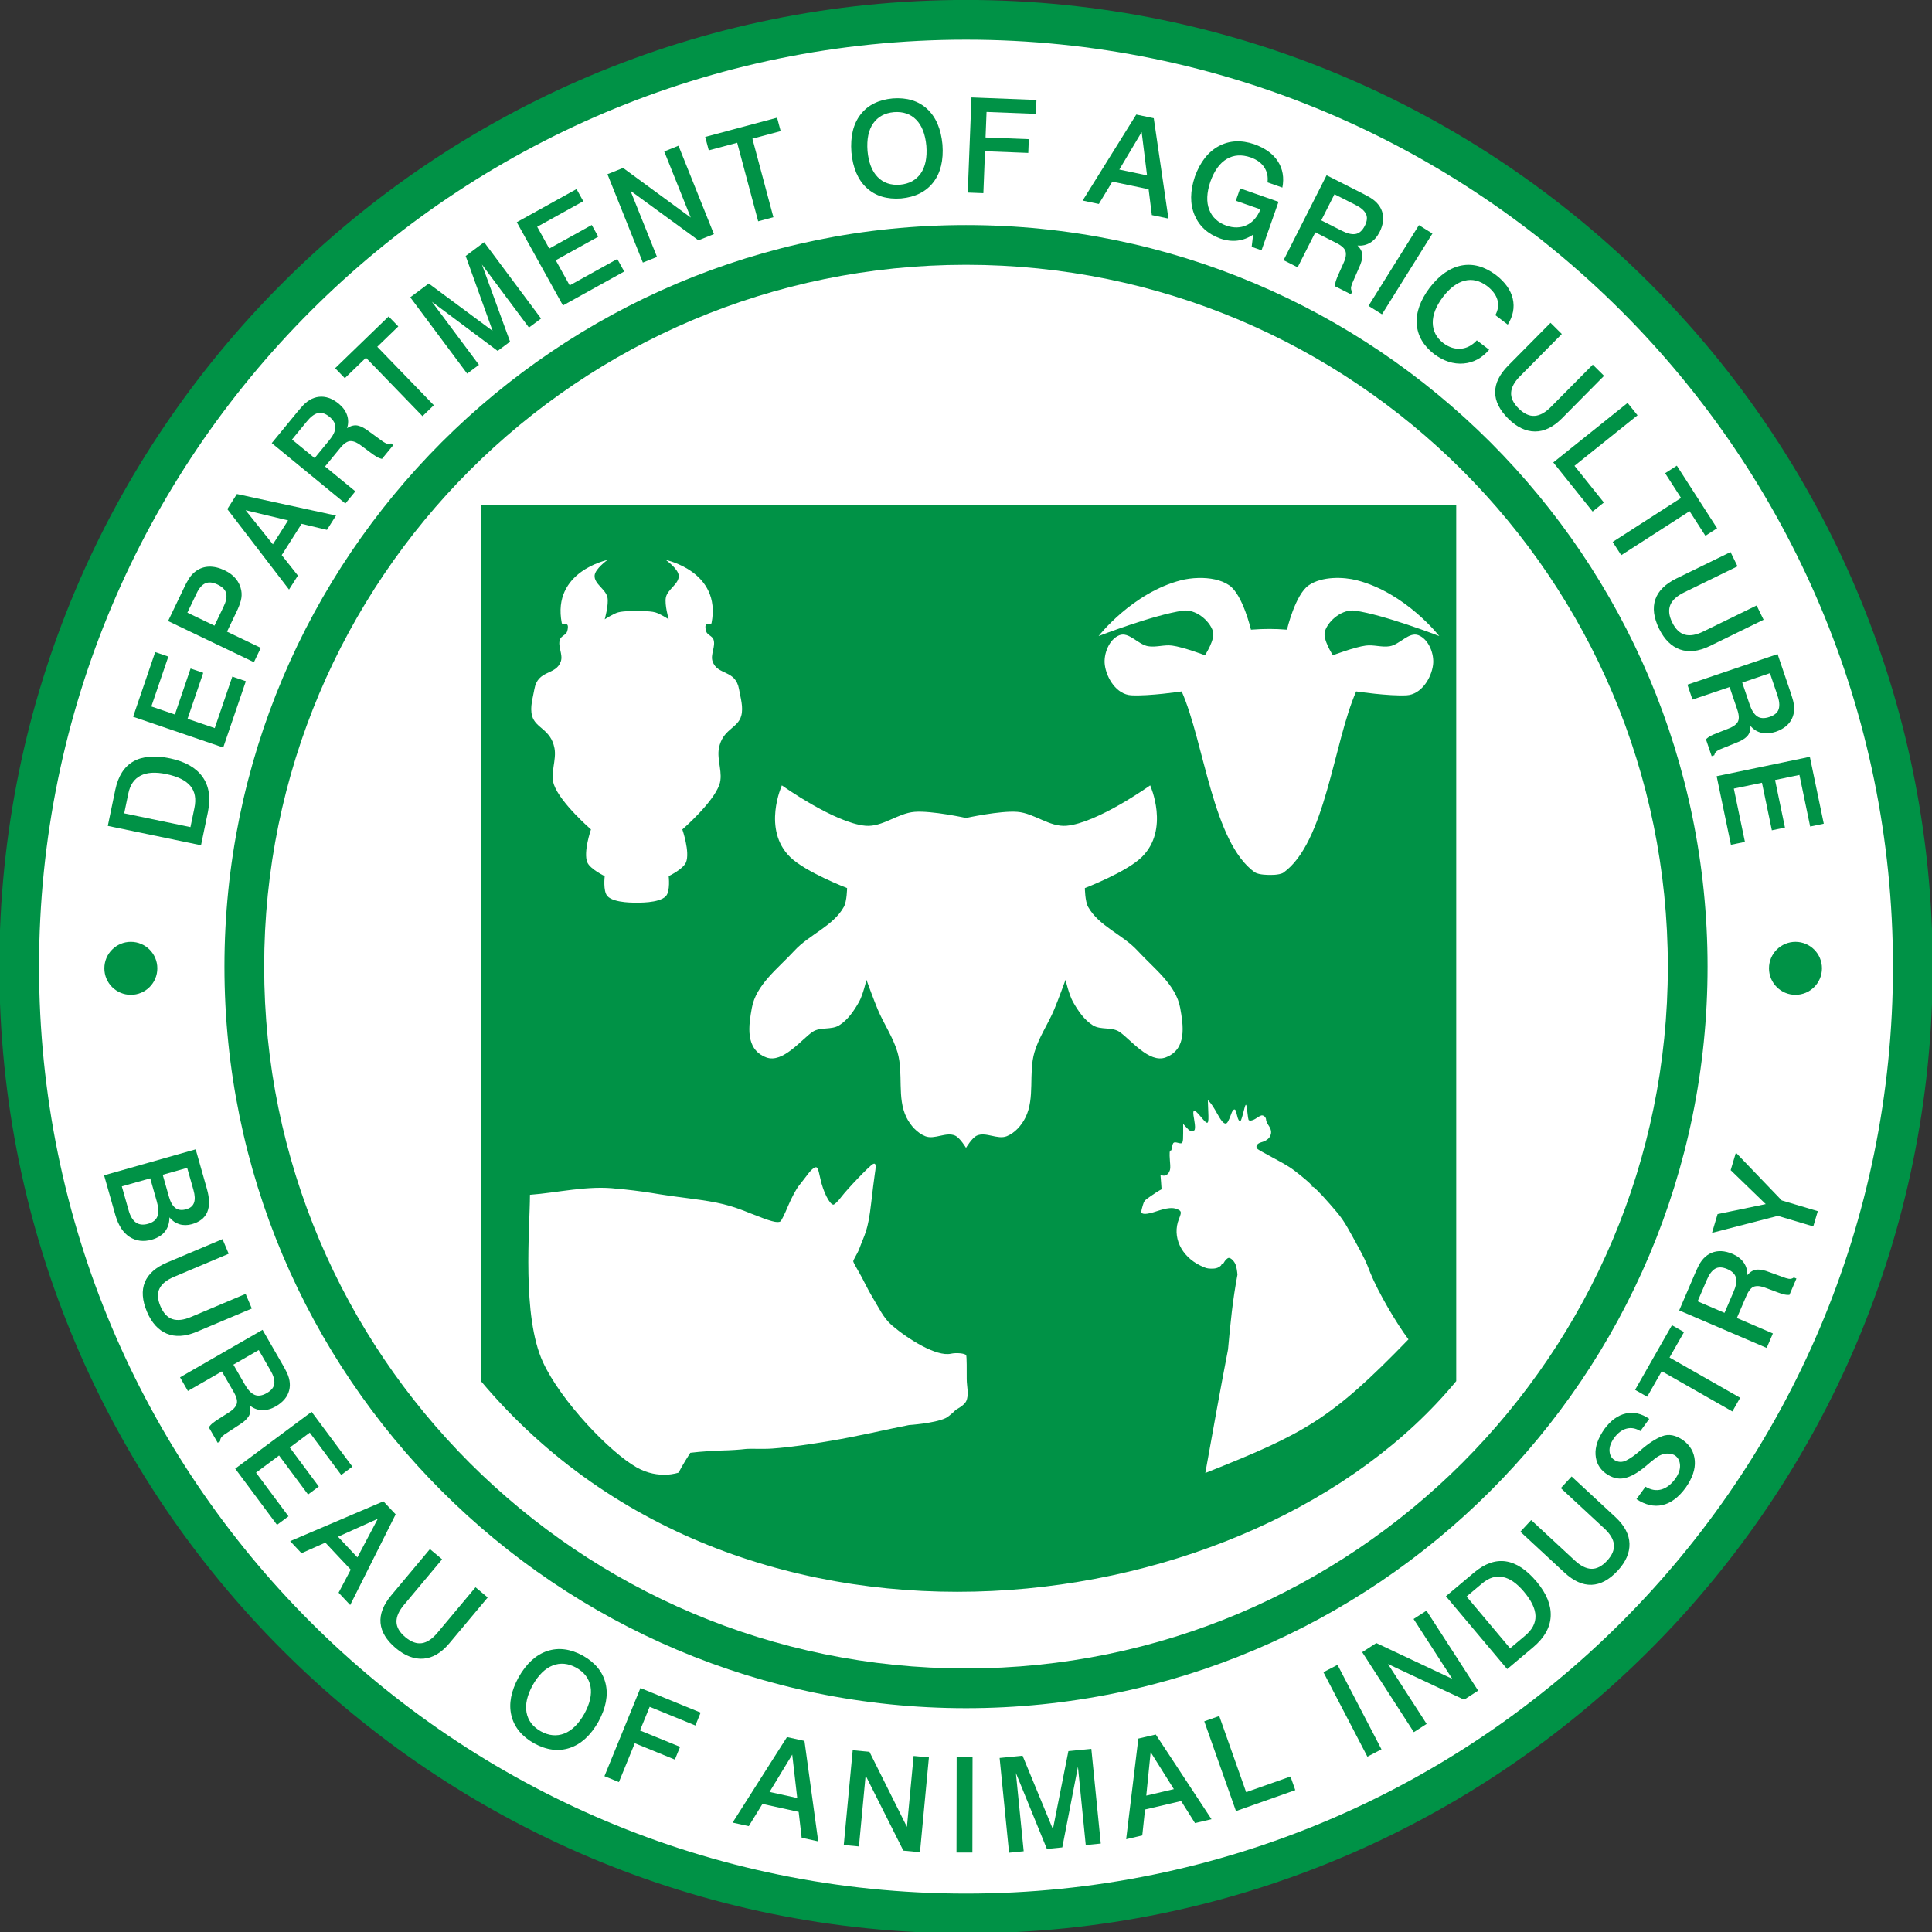 <?xml version="1.0" encoding="UTF-8" standalone="no"?>
<!-- Created with Inkscape (http://www.inkscape.org/) -->

<svg
   xmlns:dc="http://purl.org/dc/elements/1.1/"
   xmlns:cc="http://creativecommons.org/ns#"
   xmlns:rdf="http://www.w3.org/1999/02/22-rdf-syntax-ns#"
   xmlns:svg="http://www.w3.org/2000/svg"
   xmlns="http://www.w3.org/2000/svg"
   xmlns:sodipodi="http://sodipodi.sourceforge.net/DTD/sodipodi-0.dtd"
   xmlns:inkscape="http://www.inkscape.org/namespaces/inkscape"
   width="480"
   height="480"
   id="svg2"
   version="1.1"
   inkscape:version="0.48.5 r10040"
   sodipodi:docname="Bureau of Animal Industry (BAI).svg">
  <rect width="100%" height="100%" fill="#333333" stroke="none"/>
  <title
     id="title11133">Bureau of Animal Industry (BAI)</title>
  <defs
     id="defs4" />
  <sodipodi:namedview
     id="base"
     pagecolor="#ffffff"
     bordercolor="#666666"
     borderopacity="1.0"
     inkscape:pageopacity="0.0"
     inkscape:pageshadow="2"
     inkscape:zoom="1.0625"
     inkscape:cx="240"
     inkscape:cy="240"
     inkscape:document-units="px"
     inkscape:current-layer="layer1"
     showgrid="false"
     inkscape:snap-bbox="true"
     inkscape:bbox-paths="true"
     inkscape:bbox-nodes="true"
     inkscape:snap-bbox-edge-midpoints="true"
     inkscape:snap-bbox-midpoints="true"
     inkscape:object-paths="true"
     inkscape:snap-intersection-paths="true"
     inkscape:object-nodes="true"
     inkscape:snap-smooth-nodes="true"
     inkscape:snap-midpoints="true"
     inkscape:snap-object-midpoints="true"
     inkscape:snap-center="true"
     inkscape:snap-global="true"
     showguides="true"
     inkscape:guide-bbox="true"
     fit-margin-top="0"
     fit-margin-left="0"
     fit-margin-right="0"
     fit-margin-bottom="0"
     inkscape:window-width="1366"
     inkscape:window-height="705"
     inkscape:window-x="-8"
     inkscape:window-y="-8"
     inkscape:window-maximized="1" />
  <g
     inkscape:label="Layer 1"
     inkscape:groupmode="layer"
     id="layer1"
     transform="translate(360.794,-220.139)">
    <g
       id="g11070"
       transform="matrix(0.658,0,0,0.658,-123.559,239.774)">
      <path
         inkscape:connector-curvature="0"
         id="path10101-1-6"
         d="m 4.206,-29.861 c -201.584,0 -365,163.416 -365,365 0,201.584 163.416,365 365,365 201.584,0 365,-163.416 365,-365 0,-201.584 -163.416,-365 -365,-365 z m 0,27.037 c 186.652,0 337.963,151.311 337.963,337.963 0,186.652 -151.311,337.963 -337.963,337.963 -186.652,0 -337.963,-151.311 -337.963,-337.963 0,-186.652 151.311,-337.963 337.963,-337.963 z"
         style="color:#000000;fill:#009246;fill-opacity:1;stroke:none;stroke-width:0.961;marker:none;visibility:visible;display:inline;overflow:visible;enable-background:accumulate" />
      <path
         inkscape:connector-curvature="0"
         id="path10101-14"
         d="m 354.206,335.139 c 0,193.3 -156.7,350 -350,350 -193.299,0 -350,-156.7 -350,-350 0,-193.3 156.7,-350 350,-350 193.3,0 350,156.7 350,350 z"
         style="color:#000000;fill:#ffffff;fill-opacity:1;stroke:none;stroke-width:0.961;marker:none;visibility:visible;display:inline;overflow:visible;enable-background:accumulate" />
      <path
         id="path10101-1"
         d="m 4.206,55.139 c -154.64,0 -280,125.36 -280,280 0,154.64 125.36,280 280,280 154.64,0 280,-125.36 280,-280 0,-154.64 -125.36,-280 -280,-280 z m 0,20.741 c 143.185,0 259.259,116.074 259.259,259.259 0,143.185 -116.074,259.259 -259.259,259.259 -143.185,0 -259.259,-116.074 -259.259,-259.259 0,-143.185 116.074,-259.259 259.259,-259.259 z"
         style="color:#000000;fill:#009246;fill-opacity:1;stroke:none;stroke-width:0.961;marker:none;visibility:visible;display:inline;overflow:visible;enable-background:accumulate"
         inkscape:connector-curvature="0" />
      <path
         id="path10101"
         d="m 269.206,335.139 c 0,146.355 -118.644,265 -265,265 -146.355,0 -265,-118.644 -265,-265 0,-146.355 118.644,-265 265,-265 146.356,0 265,118.645 265,265 z"
         style="color:#000000;fill:#ffffff;fill-opacity:1;stroke:none;stroke-width:0.961;marker:none;visibility:visible;display:inline;overflow:visible;enable-background:accumulate"
         inkscape:connector-curvature="0" />
      <path
         sodipodi:nodetypes="ccccc"
         inkscape:connector-curvature="0"
         id="path10093"
         d="m -178.95,160.909 0,330.732 c 99.895,118.944 292.018,92.36 368.253,0 l 0,-330.732 z"
         style="color:#000000;fill:#009246;fill-opacity:1;stroke:none;stroke-width:0.986;marker:none;visibility:visible;display:inline;overflow:visible;enable-background:accumulate" />
      <path
         id="path7113"
         d="m -65.32,266.701 c 0,0 -7.542,16.635 3.156,27.094 5.829,5.699 21.469,11.688 21.469,11.688 0,0 -0.054,5.003 -1.219,7.094 -4.056,7.283 -13.083,10.451 -18.719,16.594 -6.063,6.608 -14.456,12.765 -16.031,21.594 -1.139,6.384 -2.724,15.581 5.469,18.656 6.219,2.334 13.291,-6.812 17.469,-9.656 2.837,-1.931 7.08,-0.635 10,-2.438 3.314,-2.045 5.644,-5.517 7.562,-8.906 1.438,-2.54 2.781,-8.281 2.781,-8.281 0,0 2.729,7.53 4.281,11.219 2.293,5.45 5.773,10.42 7.438,16.094 2.334,7.957 -0.287,17.232 3.406,24.656 1.485,2.986 3.999,5.82 7.094,7.062 3.472,1.394 7.787,-1.74 11.219,-0.25 1.902,0.826 4.156,4.656 4.156,4.656 0,0 2.223,-3.831 4.125,-4.656 3.432,-1.49 7.778,1.644 11.25,0.25 3.095,-1.243 5.577,-4.076 7.062,-7.062 3.693,-7.424 1.072,-16.7 3.406,-24.656 1.664,-5.674 5.145,-10.644 7.438,-16.094 1.552,-3.689 4.281,-11.219 4.281,-11.219 0,0 1.375,5.741 2.812,8.281 1.918,3.389 4.249,6.861 7.562,8.906 2.92,1.802 7.163,0.506 10,2.438 4.178,2.844 11.218,11.991 17.438,9.656 8.193,-3.075 6.639,-12.273 5.5,-18.656 -1.575,-8.828 -10,-14.986 -16.062,-21.594 -5.636,-6.143 -14.662,-9.311 -18.719,-16.594 -1.165,-2.091 -1.219,-7.094 -1.219,-7.094 0,0 15.64,-5.989 21.469,-11.688 10.698,-10.459 3.188,-27.094 3.188,-27.094 0,0 -19.945,14.234 -31.594,15.25 -6.399,0.558 -12.159,-4.747 -18.562,-5.25 -6.491,-0.51 -19.375,2.312 -19.375,2.312 0,0 -12.915,-2.822 -19.406,-2.312 -6.403,0.503 -12.133,5.808 -18.531,5.25 -11.649,-1.016 -31.594,-15.25 -31.594,-15.25 z"
         style="fill:#ffffff;stroke:none"
         inkscape:connector-curvature="0" />
      <path
         id="path7070"
         d="m -131.179,181.592 c 0,0 -21.026,4.323 -17.25,23.781 0.237,1.221 3.209,-1.191 2.062,3.125 -0.355,1.338 -2.285,1.789 -2.75,3.094 -0.928,2.602 1.237,5.667 0.344,8.281 -1.847,5.407 -8.703,3.013 -10,10.531 -0.569,3.299 -1.732,6.764 -0.875,10 1.271,4.795 7.083,5.012 8.469,12.25 0.865,4.518 -1.718,9.474 -0.188,13.812 2.432,6.895 13.969,16.875 13.969,16.875 0,0 -2.982,8.594 -1.375,12.438 1.074,2.569 6.562,5.188 6.562,5.188 0,0 -0.701,5.686 1.031,7.562 2.555,2.768 11.031,2.438 11.031,2.438 0,0 8.476,0.33 11.031,-2.438 1.732,-1.876 1.062,-7.562 1.062,-7.562 0,0 5.458,-2.619 6.531,-5.188 1.607,-3.843 -1.375,-12.438 -1.375,-12.438 0,0 11.537,-9.98 13.969,-16.875 1.53,-4.339 -1.021,-9.294 -0.156,-13.812 1.386,-7.238 7.167,-7.455 8.438,-12.25 0.857,-3.236 -0.275,-6.701 -0.844,-10 -1.297,-7.518 -8.153,-5.125 -10,-10.531 -0.893,-2.614 1.272,-5.679 0.344,-8.281 -0.465,-1.304 -2.426,-1.755 -2.781,-3.094 -1.146,-4.316 1.826,-1.904 2.062,-3.125 3.776,-19.458 -17.25,-23.781 -17.25,-23.781 0,0 4.64,3.319 4.844,5.844 0.257,3.185 -4.203,5.151 -4.844,8.281 -0.558,2.725 1.062,8.281 1.062,8.281 0,0 -3.233,-2.112 -5.063,-2.625 -2.256,-0.632 -7.031,-0.469 -7.031,-0.469 0,0 -4.744,-0.164 -7,0.469 -1.829,0.513 -5.062,2.625 -5.062,2.625 0,0 1.589,-5.556 1.031,-8.281 -0.641,-3.131 -5.1,-5.096 -4.844,-8.281 0.203,-2.525 4.844,-5.844 4.844,-5.844 z"
         style="fill:#ffffff;stroke:none"
         inkscape:connector-curvature="0" />
      <path
         sodipodi:nodetypes="sscsscssssscccccssssscsscssccss"
         inkscape:connector-curvature="0"
         id="path7091"
         d="m 92.054,188.381 c -2.446,0.051 -4.8,0.39 -6.688,0.875 -18.405,4.735 -31.094,21.062 -31.094,21.062 0,0 20.844,-8.053 31.875,-9.594 4.517,-0.631 9.818,3.399 11.281,7.719 1.026,3.029 -3,9.125 -3,9.125 0,0 -8.151,-3.098 -12.438,-3.656 -2.985,-0.389 -6.064,0.755 -9.031,0.25 -3.816,-0.649 -7.242,-5.576 -10.844,-4.156 -3.871,1.526 -6.043,7.093 -5.5,11.219 0.662,5.029 4.458,11.168 10,11.469 6.776,0.368 19.031,-1.469 19.031,-1.469 8.557,19.499 11.728,56.962 27.594,68.312 1.657,1.031 5.344,0.969 5.344,0.969 0,0 3.804,0.192 5.461,-0.839 15.866,-11.351 18.92,-48.943 27.476,-68.442 0,0 12.255,1.836 19.031,1.469 5.542,-0.301 9.338,-6.44 10,-11.469 0.543,-4.126 -1.629,-9.692 -5.5,-11.219 -3.601,-1.42 -7.027,3.507 -10.844,4.156 -2.967,0.505 -6.046,-0.639 -9.031,-0.25 -4.287,0.558 -12.438,3.656 -12.438,3.656 0,0 -4.026,-6.096 -3,-9.125 1.463,-4.32 6.796,-8.35 11.312,-7.719 11.031,1.541 31.844,9.594 31.844,9.594 0,0 -12.688,-16.327 -31.094,-21.062 -5.032,-1.295 -13.238,-1.577 -18.25,1.938 -5.074,3.558 -8.156,16.719 -8.156,16.719 -4.594,-0.37 -8.564,-0.382 -13.594,0 0,0 -3.082,-13.161 -8.156,-16.719 -3.133,-2.196 -7.518,-2.898 -11.594,-2.812 z"
         style="fill:#ffffff;stroke:none" />
      <path
         sodipodi:nodetypes="ccccccccsccccccccccccsccccsccccsccccccccccccccccssccccccccsccc"
         inkscape:connector-curvature="0"
         id="path3197"
         d="m 95.514,385.52 0.156,4.125 c 0.254,5.411 0.007,5.591 -2.844,2.125 -2.597,-3.128 -3.237,-2.97 -2.531,0.75 0.254,1.325 0.431,2.905 0.375,3.469 -0.084,0.986 -0.185,1.072 -1.031,1.156 -0.818,0.084 -1.115,-0.066 -2.188,-1.25 l -1.25,-1.375 0,3.438 c 0,3.974 -0.131,4.198 -1.938,3.719 -1.637,-0.423 -1.937,-0.222 -2.219,1.469 -0.113,0.817 -0.331,1.494 -0.5,1.438 -0.48,-0.141 -0.569,0.803 -0.344,3.875 0.226,2.677 0.202,3.195 -0.25,4.125 -0.536,1.127 -1.524,1.688 -2.625,1.406 l -0.688,-0.188 0.219,2.719 0.188,2.688 -0.906,0.5 c -0.48,0.254 -1.952,1.223 -3.25,2.125 -2.315,1.606 -2.401,1.693 -2.938,3.469 -0.31,1.015 -0.562,2.062 -0.562,2.344 0,1.184 2.033,1.14 5.844,-0.156 3.952,-1.296 6.031,-1.511 7.781,-0.75 1.581,0.705 1.638,1.067 0.594,3.688 -2.653,6.651 0.755,14.043 8.094,17.594 2.032,0.986 2.638,1.156 4.219,1.156 1.411,0 2.056,-0.149 2.875,-0.656 0.593,-0.366 0.988,-0.768 0.875,-0.938 -0.084,-0.169 -0.014,-0.207 0.156,-0.094 0.169,0.113 0.459,-0.099 0.656,-0.438 0.536,-1.043 1.432,-1.938 1.969,-1.938 0.847,0 2.173,1.369 2.625,2.75 0.254,0.733 0.54,2.326 0.625,3.594 -1.797,9.606 -2.601,17.719 -3.562,28.25 -2.839,14.676 -5.481,29.445 -8.572,46.623 37.37,-14.884 47.252,-20.024 76.707,-50.456 -4.67,-6.194 -11.583,-18.076 -14.384,-25.073 -1.806,-4.678 -2.188,-5.49 -6.562,-13.438 -3.5,-6.369 -4.313,-7.571 -8.688,-12.531 -3.98,-4.537 -6.289,-6.819 -6.656,-6.594 -0.169,0.113 -0.241,0.075 -0.156,-0.094 0.198,-0.338 -1.082,-1.579 -4.469,-4.312 -3.274,-2.649 -4.519,-3.475 -10.531,-6.688 -2.738,-1.465 -5.215,-2.868 -5.469,-3.094 -1.016,-0.902 -0.378,-2.115 1.344,-2.594 1.75,-0.479 2.955,-1.341 3.406,-2.469 0.565,-1.296 0.354,-2.394 -0.719,-4 -0.48,-0.676 -0.875,-1.577 -0.875,-2 0,-0.874 -0.747,-1.688 -1.594,-1.688 -0.31,0 -1.176,0.433 -1.938,0.969 -1.327,0.958 -2.727,1.282 -3.094,0.719 -0.084,-0.141 -0.296,-1.438 -0.438,-2.875 -0.423,-3.776 -0.575,-3.755 -1.562,0.219 -0.367,1.522 -0.831,2.893 -1,3.062 -0.423,0.423 -1.008,-0.5 -1.375,-2.219 -0.169,-0.789 -0.39,-1.587 -0.531,-1.812 -0.423,-0.676 -1.086,-0.156 -1.594,1.281 -0.988,2.734 -1.561,3.75 -2.125,3.75 -0.847,0 -1.682,-0.988 -3.375,-4.031 -0.818,-1.522 -1.929,-3.249 -2.438,-3.812 z"
         style="fill:#ffffff;fill-opacity:1;stroke:none" />
      <path
         sodipodi:nodetypes="scccscccsccccccsscccccccscscccccssccaccs"
         inkscape:connector-curvature="0"
         id="path60537"
         d="m -30.587,409.551 c -0.115,0.026 -0.26,0.077 -0.406,0.156 -1.446,0.855 -9.404,9.152 -11.906,12.406 -1.266,1.684 -2.634,2.983 -3.031,2.906 -1.463,-0.227 -3.811,-4.979 -4.844,-9.75 -0.898,-4.148 -1.086,-4.534 -1.969,-4.344 -0.571,0.123 -1.705,1.175 -2.594,2.344 -0.848,1.106 -2.417,3.182 -3.531,4.562 -1.074,1.317 -2.909,4.797 -4.125,7.719 -1.216,2.922 -2.493,5.536 -2.875,5.781 -1.093,0.724 -3.743,-0.013 -11.062,-2.938 -7.992,-3.268 -12.36,-4.33 -22.813,-5.656 -4.302,-0.537 -10.977,-1.478 -14.875,-2.156 -3.886,-0.627 -9.641,-1.331 -12.844,-1.562 -10.805,-1.409 -22.843,1.544 -32.975,2.275 -0.037,12.824 -3.138,45.745 4.92,63.213 6.733,14.596 25.24,34.016 35.398,39.731 8.382,4.715 15.812,1.938 15.812,1.938 0.645,-1.262 1.465,-2.692 2.531,-4.469 l 1.875,-3 3.281,-0.344 c 1.862,-0.185 5.782,-0.433 8.75,-0.531 2.98,-0.046 6.941,-0.315 8.844,-0.562 1.914,-0.196 6.699,0.09 10.031,-0.156 7.442,-0.55 14.827,-1.71 22.188,-2.938 9.871,-1.646 21.822,-4.456 29.438,-5.938 0,0 9.557,-0.613 13.813,-2.594 1.515,-0.705 3.906,-3.156 3.906,-3.156 0,0 3.138,-1.659 3.875,-3.156 1.239,-2.517 0.242,-5.633 0.25,-8.438 0.015,-3.007 0.028,-8.65 -0.219,-9.031 -0.48,-0.711 -3.652,-1.022 -5.781,-0.562 -5.401,1.166 -15.966,-5.359 -22.219,-10.688 -3.255,-2.774 -5.075,-6.889 -7.312,-10.531 -1.84,-2.995 -3.813,-7.312 -5,-9.281 -1.187,-1.969 -2.223,-3.929 -2.312,-4.344 -0.101,-0.467 1.654,-3.081 2.25,-4.719 2.059,-5.652 3.304,-6.566 4.531,-17.469 0.468,-4.117 1.067,-8.873 1.312,-10.5 0.533,-3.25 0.493,-4.402 -0.312,-4.219 z"
         style="fill:#ffffff;fill-opacity:1;stroke:none" />
      <path
         transform="matrix(0,-32.318,-0.981,0,334.044,446.642)"
         d="m 13.801,336.114 c 0,188.259 -4.634,340.873 -10.35,340.873 -5.716,0 -10.35,-152.614 -10.35,-340.873 0,-188.259 4.634,-340.873 10.35,-340.873 5.716,0 10.35,152.614 10.35,340.873 z"
         sodipodi:ry="340.87332"
         sodipodi:rx="10.350405"
         sodipodi:cy="336.1142"
         sodipodi:cx="3.4501348"
         id="path10901"
         style="color:#000000;fill:none;stroke:none;stroke-width:0.175;marker:none;visibility:visible;display:inline;overflow:visible;enable-background:accumulate"
         sodipodi:type="arc" />
      <path
         transform="matrix(0,28.218,-0.857,0,292.199,237.782)"
         d="m 13.801,336.114 c 0,188.259 -4.634,340.873 -10.35,340.873 -5.716,0 -10.35,-152.614 -10.35,-340.873 0,-188.259 4.634,-340.873 10.35,-340.873 5.716,0 10.35,152.614 10.35,340.873 z"
         sodipodi:ry="340.87332"
         sodipodi:rx="10.350405"
         sodipodi:cy="336.1142"
         sodipodi:cx="3.4501348"
         id="path10901-3"
         style="color:#000000;fill:none;stroke:none;stroke-width:0.175;marker:none;visibility:visible;display:inline;overflow:visible;enable-background:accumulate"
         sodipodi:type="arc" />
      <g
         id="text10939"
         style="font-size:70px;font-style:normal;font-variant:normal;font-weight:normal;font-stretch:normal;text-align:center;line-height:0%;letter-spacing:4px;word-spacing:0px;writing-mode:lr-tb;text-anchor:middle;fill:#009246;fill-opacity:1;stroke:none;font-family:Swiss 721;-inkscape-font-specification:'Swiss 721,'">
        <path
           id="path11026"
           style="font-size:50px;letter-spacing:6px;fill:#009246"
           d="m -286.653,404.123 -34.585,9.812 4.299,15.152 c 1.158,3.899 2.955,6.615 5.392,8.15 2.436,1.535 5.196,1.874 8.279,1.016 2.216,-0.635 3.887,-1.668 5.013,-3.098 1.126,-1.43 1.688,-3.214 1.685,-5.35 1.03,1.28 2.281,2.146 3.752,2.6 1.471,0.453 3.046,0.448 4.725,-0.015 2.932,-0.832 4.869,-2.356 5.81,-4.572 0.941,-2.216 0.899,-5.128 -0.126,-8.735 z m -3.213,6.992 2.375,8.37 c 0.571,1.996 0.64,3.598 0.207,4.807 -0.432,1.209 -1.392,2.024 -2.879,2.447 -1.717,0.49 -3.104,0.332 -4.163,-0.476 -1.058,-0.807 -1.877,-2.258 -2.456,-4.351 l -2.32,-8.177 z m -13.949,3.958 2.47,8.706 c 0.676,2.305 0.768,4.159 0.278,5.56 -0.49,1.402 -1.687,2.373 -3.59,2.916 -1.826,0.518 -3.346,0.351 -4.559,-0.499 -1.214,-0.851 -2.134,-2.383 -2.759,-4.596 l -2.566,-9.043 z"
           inkscape:connector-curvature="0" />
        <path
           id="path11028"
           style="font-size:50px;letter-spacing:6px;fill:#009246"
           d="m -276.523,438.027 -20.913,8.826 c -4.333,1.837 -7.138,4.321 -8.414,7.452 -1.277,3.131 -1.008,6.855 0.807,11.171 1.768,4.148 4.249,6.893 7.444,8.235 3.195,1.341 6.937,1.126 11.225,-0.647 l 20.913,-8.826 -2.333,-5.528 -20.591,8.69 c -2.803,1.197 -5.161,1.472 -7.072,0.828 -1.912,-0.645 -3.418,-2.275 -4.519,-4.89 -1.104,-2.611 -1.218,-4.82 -0.341,-6.626 0.877,-1.806 2.723,-3.295 5.536,-4.467 l 20.591,-8.69 z"
           inkscape:connector-curvature="0" />
        <path
           id="path11030"
           style="font-size:50px;letter-spacing:6px;fill:#009246"
           d="m -261.405,472.279 -31.157,17.934 2.968,5.157 12.827,-7.383 4.515,7.843 c 1.144,1.999 1.478,3.559 1,4.681 -0.478,1.122 -1.524,2.165 -3.14,3.127 l -3.627,2.318 c -0.803,0.505 -1.517,1.003 -2.141,1.492 -0.625,0.489 -1.133,1.042 -1.527,1.658 l 3.342,5.807 0.91,-0.524 c -0.002,-0.745 0.248,-1.358 0.752,-1.839 0.503,-0.481 1.202,-0.991 2.097,-1.531 l 4.314,-2.829 c 1.652,-1.013 2.838,-2.061 3.556,-3.143 0.719,-1.082 0.898,-2.474 0.539,-4.175 1.37,1.1 2.898,1.679 4.585,1.738 1.687,0.059 3.427,-0.421 5.221,-1.44 2.716,-1.597 4.387,-3.602 5.012,-6.014 0.625,-2.412 0.155,-5.003 -1.408,-7.771 -0.049,-0.089 -0.146,-0.275 -0.293,-0.56 -0.147,-0.284 -0.351,-0.655 -0.611,-1.112 z m -1.434,7.633 4.34,7.54 c 1.153,1.939 1.67,3.618 1.55,5.036 -0.12,1.418 -1.064,2.639 -2.831,3.663 -1.795,1.033 -3.352,1.251 -4.671,0.655 -1.319,-0.596 -2.552,-1.92 -3.699,-3.971 l -4.265,-7.41 z"
           inkscape:connector-curvature="0" />
        <path
           id="path11032"
           style="font-size:50px;letter-spacing:6px;fill:#009246"
           d="m -242.881,503.233 -28.847,21.453 15.784,21.224 4.333,-3.222 -12.263,-16.489 8.706,-6.475 10.95,14.724 4.052,-3.014 -10.95,-14.724 7.543,-5.61 11.875,15.968 4.213,-3.133 z"
           inkscape:connector-curvature="0" />
        <path
           id="path11034"
           style="font-size:50px;letter-spacing:6px;fill:#009246"
           d="m -215.769,537.031 -35.205,15.03 4.279,4.555 9.003,-3.999 9.586,10.204 -4.587,8.7 4.382,4.664 17.163,-34.235 z m -2.116,6.584 -7.707,14.58 -7.326,-7.798 z"
           inkscape:connector-curvature="0" />
        <path
           id="path11036"
           style="font-size:50px;letter-spacing:6px;fill:#009246"
           d="m -198.204,555.069 -14.57,17.407 c -3.015,3.614 -4.375,7.105 -4.08,10.473 0.295,3.369 2.236,6.558 5.822,9.568 3.468,2.882 6.929,4.19 10.384,3.924 3.455,-0.267 6.685,-2.168 9.69,-5.704 l 14.57,-17.407 -4.601,-3.851 -14.345,17.138 c -1.947,2.345 -3.918,3.668 -5.913,3.967 -1.995,0.3 -4.08,-0.462 -6.254,-2.285 -2.176,-1.818 -3.286,-3.731 -3.331,-5.738 -0.045,-2.007 0.916,-4.175 2.884,-6.503 l 14.345,-17.138 z"
           inkscape:connector-curvature="0" />
        <path
           id="path11038"
           style="font-size:50px;letter-spacing:6px;fill:#009246"
           d="m -140.434,595.305 c -4.722,-2.575 -9.212,-3.158 -13.472,-1.748 -4.26,1.41 -7.867,4.711 -10.821,9.903 -2.862,5.244 -3.772,10.048 -2.731,14.412 1.041,4.364 3.899,7.877 8.573,10.538 4.723,2.573 9.217,3.15 13.481,1.732 4.264,-1.418 7.868,-4.714 10.812,-9.887 2.851,-5.225 3.758,-10.024 2.721,-14.396 -1.037,-4.372 -3.892,-7.89 -8.564,-10.554 z m -2.531,4.542 c 3.031,1.716 4.828,4.081 5.389,7.096 0.561,3.015 -0.22,6.463 -2.344,10.342 -2.172,3.828 -4.69,6.3 -7.554,7.417 -2.864,1.117 -5.824,0.838 -8.879,-0.835 -3.03,-1.719 -4.823,-4.089 -5.38,-7.113 -0.557,-3.023 0.221,-6.465 2.335,-10.326 2.185,-3.846 4.711,-6.32 7.579,-7.424 2.868,-1.104 5.819,-0.823 8.854,0.842 z"
           inkscape:connector-curvature="0" />
        <path
           id="path11040"
           style="font-size:50px;letter-spacing:6px;fill:#009246"
           d="m -118.721,607.528 -13.591,33.282 5.462,2.23 5.992,-14.674 15.136,6.181 1.966,-4.814 -15.136,-6.181 3.648,-8.934 17.266,7.05 1.985,-4.86 z"
           inkscape:connector-curvature="0" />
        <path
           id="path11042"
           style="font-size:50px;letter-spacing:6px;fill:#009246"
           d="m -63.383,626.043 -20.544,32.299 6.105,1.339 5.166,-8.388 13.675,2.998 1.134,9.769 6.251,1.371 -5.194,-37.942 z m 1.977,6.627 1.885,16.384 -10.452,-2.292 z"
           inkscape:connector-curvature="0" />
        <path
           id="path11044"
           style="font-size:50px;letter-spacing:6px;fill:#009246"
           d="m -38.575,631.011 -3.373,35.791 5.725,0.539 2.524,-26.781 14.252,28.362 6.272,0.591 3.373,-35.791 -5.774,-0.544 -2.524,26.781 -14.152,-28.353 z"
           inkscape:connector-curvature="0" />
        <path
           id="path11046"
           style="font-size:50px;letter-spacing:6px;fill:#009246"
           d="m 0.674,633.692 -0.059,35.949 6,0.01 0.059,-35.949 z"
           inkscape:connector-curvature="0" />
        <path
           id="path11048"
           style="font-size:50px;letter-spacing:6px;fill:#009246"
           d="m 16.895,633.938 3.567,35.772 5.523,-0.551 -2.947,-29.553 11.703,28.68 5.821,-0.58 5.909,-30.436 2.947,29.553 5.672,-0.566 -3.567,-35.772 -8.657,0.863 -5.854,29.476 -11.46,-27.75 z"
           inkscape:connector-curvature="0" />
        <path
           id="path11050"
           style="font-size:50px;letter-spacing:6px;fill:#009246"
           d="m 69.278,626.613 -4.604,38.001 6.085,-1.425 1.043,-9.796 13.631,-3.193 5.237,8.325 6.231,-1.46 -21.051,-31.991 z m 4.642,5.126 8.767,13.968 -10.418,2.44 z"
           inkscape:connector-curvature="0" />
        <path
           id="path11052"
           style="font-size:50px;letter-spacing:6px;fill:#009246"
           d="m 94.17,620.094 11.972,33.898 22.394,-7.909 -1.815,-5.139 -16.737,5.911 -10.157,-28.759 z"
           inkscape:connector-curvature="0" />
        <path
           id="path11054"
           style="font-size:50px;letter-spacing:6px;fill:#009246"
           d="m 139.159,601.554 16.599,31.888 5.322,-2.77 -16.599,-31.888 z"
           inkscape:connector-curvature="0" />
        <path
           id="path11056"
           style="font-size:50px;letter-spacing:6px;fill:#009246"
           d="m 153.796,593.987 19.503,30.199 4.83,-3.119 -14.594,-22.597 28.748,13.455 5.292,-3.418 -19.503,-30.199 -4.872,3.147 14.594,22.597 -28.664,-13.51 z"
           inkscape:connector-curvature="0" />
        <path
           id="path11058"
           style="font-size:50px;letter-spacing:6px;fill:#009246"
           d="m 185.409,572.861 23.135,27.516 9.874,-8.302 c 4.183,-3.559 6.368,-7.451 6.555,-11.676 0.186,-4.225 -1.582,-8.565 -5.306,-13.021 -3.816,-4.537 -7.696,-7.096 -11.641,-7.678 -3.945,-0.582 -7.937,0.823 -11.978,4.216 z m 7.798,0.107 5.932,-4.987 c 2.518,-2.105 5.1,-2.896 7.746,-2.373 2.646,0.523 5.286,2.345 7.92,5.467 2.879,3.408 4.357,6.48 4.433,9.215 0.076,2.735 -1.245,5.237 -3.963,7.504 l -5.626,4.73 z"
           inkscape:connector-curvature="0" />
        <path
           id="path11060"
           style="font-size:50px;letter-spacing:6px;fill:#009246"
           d="m 213.523,548.504 16.646,15.434 c 3.456,3.194 6.874,4.73 10.253,4.606 3.379,-0.124 6.663,-1.901 9.851,-5.33 3.054,-3.317 4.536,-6.708 4.445,-10.172 -0.091,-3.464 -1.826,-6.786 -5.206,-9.966 l -16.646,-15.434 -4.079,4.4 16.389,15.196 c 2.244,2.063 3.464,4.099 3.663,6.106 0.198,2.008 -0.668,4.051 -2.599,6.13 -1.926,2.081 -3.893,3.092 -5.9,3.036 -2.007,-0.057 -4.123,-1.127 -6.348,-3.21 l -16.389,-15.196 z"
           inkscape:connector-curvature="0" />
        <path
           id="path11062"
           style="font-size:50px;letter-spacing:6px;fill:#009246"
           d="m 262.18,505.905 c -2.906,-2.022 -5.853,-2.701 -8.842,-2.034 -2.989,0.667 -5.666,2.595 -8.032,5.784 -2.455,3.5 -3.59,6.739 -3.403,9.717 0.187,2.978 1.444,5.328 3.771,7.049 2.382,1.739 4.764,2.354 7.148,1.846 2.383,-0.508 5.041,-1.994 7.973,-4.46 1.369,-1.174 2.6,-2.185 3.694,-3.033 1.094,-0.848 2.192,-1.4 3.295,-1.655 0.788,-0.15 1.57,-0.161 2.349,-0.032 0.778,0.129 1.402,0.358 1.872,0.687 1.102,0.821 1.702,2.019 1.801,3.594 0.098,1.575 -0.484,3.274 -1.747,5.096 -1.608,2.193 -3.386,3.557 -5.334,4.09 -1.948,0.533 -3.934,0.185 -5.96,-1.046 l -3.408,4.693 c 3.365,2.208 6.635,2.953 9.809,2.234 3.174,-0.719 6.096,-2.899 8.766,-6.541 2.543,-3.603 3.697,-6.99 3.463,-10.161 -0.235,-3.171 -1.691,-5.75 -4.368,-7.737 -2.823,-1.997 -5.49,-2.51 -8.003,-1.541 -2.513,0.97 -5.292,2.801 -8.338,5.493 -1.856,1.631 -3.59,2.849 -5.202,3.653 -1.612,0.805 -3.161,0.704 -4.648,-0.301 -1.037,-0.771 -1.587,-1.892 -1.652,-3.362 -0.065,-1.471 0.507,-3.074 1.716,-4.809 1.408,-1.909 2.98,-3.092 4.717,-3.549 1.737,-0.457 3.475,-0.145 5.214,0.936 z"
           inkscape:connector-curvature="0" />
        <path
           id="path11064"
           style="font-size:50px;letter-spacing:6px;fill:#009246"
           d="m 256.837,494.946 4.561,2.6 5.496,-9.644 26.672,15.201 2.946,-5.169 -26.672,-15.201 5.471,-9.6 -4.561,-2.6 z"
           inkscape:connector-curvature="0" />
        <path
           id="path11066"
           style="font-size:50px;letter-spacing:6px;fill:#009246"
           d="m 273.487,464.948 33.04,14.167 2.345,-5.468 -13.602,-5.832 3.566,-8.318 c 0.912,-2.115 1.961,-3.318 3.145,-3.609 1.185,-0.291 2.646,-0.079 4.385,0.636 l 4.031,1.511 c 0.886,0.339 1.712,0.612 2.478,0.818 0.766,0.206 1.514,0.282 2.242,0.227 l 2.64,-6.158 -0.965,-0.414 c -0.595,0.449 -1.235,0.616 -1.922,0.502 -0.687,-0.114 -1.514,-0.367 -2.483,-0.759 l -4.851,-1.754 c -1.802,-0.714 -3.351,-1.034 -4.648,-0.959 -1.297,0.074 -2.518,0.766 -3.664,2.074 0.058,-1.756 -0.395,-3.326 -1.36,-4.711 -0.965,-1.385 -2.393,-2.489 -4.285,-3.313 -2.907,-1.215 -5.514,-1.349 -7.818,-0.401 -2.305,0.948 -4.095,2.877 -5.372,5.789 -0.042,0.092 -0.132,0.282 -0.272,0.57 -0.139,0.288 -0.314,0.674 -0.523,1.156 z m 6.966,-3.432 3.428,-7.996 c 0.859,-2.086 1.892,-3.507 3.099,-4.261 1.206,-0.754 2.749,-0.732 4.629,0.067 1.903,0.816 3.012,1.931 3.326,3.344 0.314,1.413 -0.005,3.194 -0.958,5.342 l -3.369,7.858 z"
           inkscape:connector-curvature="0" />
        <path
           id="path11068"
           style="font-size:50px;letter-spacing:6px;fill:#009246"
           d="m 285.879,435.664 24.866,-6.421 13.37,3.981 1.712,-5.75 -13.609,-4.052 -17.321,-18.043 -1.969,6.613 13.244,12.812 -18.181,3.768 z"
           inkscape:connector-curvature="0" />
      </g>
      <g
         id="text10946"
         style="font-size:50px;font-style:normal;font-variant:normal;font-weight:bold;font-stretch:normal;text-align:center;line-height:0%;letter-spacing:1px;word-spacing:0px;writing-mode:lr-tb;text-anchor:middle;fill:#009246;fill-opacity:1;stroke:none;font-family:Gill Sans MT;-inkscape-font-specification:Sans Bold">
        <path
           id="path10979"
           style="font-weight:normal;letter-spacing:2px;fill:#009246;font-family:Swiss 721;-inkscape-font-specification:'Swiss 721,'"
           d="m -319.836,282.006 35.199,7.306 2.622,-12.631 c 1.085,-5.385 0.393,-9.794 -2.074,-13.229 -2.467,-3.434 -6.542,-5.75 -12.224,-6.948 -5.805,-1.204 -10.437,-0.814 -13.896,1.169 -3.46,1.983 -5.727,5.557 -6.802,10.722 z m 6.193,-4.74 1.575,-7.588 c 0.676,-3.212 2.216,-5.431 4.618,-6.657 2.402,-1.226 5.604,-1.427 9.604,-0.604 4.37,0.897 7.432,2.396 9.184,4.498 1.752,2.102 2.262,4.884 1.529,8.347 l -1.494,7.197 z"
           inkscape:connector-curvature="0" />
        <path
           id="path10981"
           style="font-weight:normal;letter-spacing:2px;fill:#009246;font-family:Swiss 721;-inkscape-font-specification:'Swiss 721,'"
           d="m -310.276,240.792 34.023,11.612 8.543,-25.032 -5.11,-1.744 -6.638,19.448 -10.268,-3.505 5.927,-17.366 -4.779,-1.631 -5.927,17.366 -8.896,-3.036 6.428,-18.833 -4.969,-1.696 z"
           inkscape:connector-curvature="0" />
        <path
           id="path10983"
           style="font-weight:normal;letter-spacing:2px;fill:#009246;font-family:Swiss 721;-inkscape-font-specification:'Swiss 721,'"
           d="m -297.077,204.649 32.418,15.539 2.594,-5.41 -12.76,-6.116 3.523,-7.349 c 0.771,-1.561 1.333,-3.003 1.686,-4.327 0.353,-1.324 0.408,-2.635 0.167,-3.933 -0.31,-1.624 -0.987,-3.073 -2.032,-4.349 -1.045,-1.276 -2.437,-2.334 -4.176,-3.173 -2.104,-1.003 -4.081,-1.477 -5.93,-1.422 -1.849,0.055 -3.523,0.627 -5.023,1.716 -1.036,0.772 -1.897,1.704 -2.581,2.796 -0.684,1.093 -1.339,2.318 -1.963,3.675 z m 7.283,-3.163 3.501,-7.304 c 0.914,-1.944 2.008,-3.198 3.281,-3.764 1.273,-0.566 2.815,-0.414 4.626,0.457 1.909,0.915 2.999,2.062 3.272,3.44 0.273,1.378 -0.092,3.075 -1.095,5.089 l -3.35,6.988 z"
           inkscape:connector-curvature="0" />
        <path
           id="path10985"
           style="font-weight:normal;letter-spacing:2px;fill:#009246;font-family:Swiss 721;-inkscape-font-specification:'Swiss 721,'"
           d="m -274.708,162.391 23.3,30.371 3.35,-5.276 -6.109,-7.729 7.504,-11.819 9.566,2.284 3.431,-5.403 -37.424,-8.127 z m 6.903,0.415 16.037,3.846 -5.736,9.033 z"
           inkscape:connector-curvature="0" />
        <path
           id="path10987"
           style="font-weight:normal;letter-spacing:2px;fill:#009246;font-family:Swiss 721;-inkscape-font-specification:'Swiss 721,'"
           d="m -257.928,137.476 27.789,22.806 3.775,-4.599 -11.44,-9.389 5.741,-6.996 c 1.465,-1.777 2.807,-2.64 4.026,-2.59 1.219,0.05 2.564,0.661 4.035,1.832 l 3.451,2.573 c 0.757,0.572 1.474,1.064 2.153,1.475 0.678,0.411 1.375,0.692 2.09,0.842 l 4.25,-5.179 -0.812,-0.666 c -0.696,0.265 -1.358,0.248 -1.986,-0.053 -0.628,-0.301 -1.352,-0.774 -2.174,-1.42 l -4.171,-3.035 c -1.532,-1.187 -2.931,-1.926 -4.197,-2.216 -1.266,-0.29 -2.631,0.034 -4.096,0.972 0.545,-1.67 0.546,-3.304 0.006,-4.903 -0.541,-1.599 -1.605,-3.057 -3.193,-4.375 -2.454,-1.976 -4.92,-2.83 -7.397,-2.562 -2.477,0.268 -4.735,1.623 -6.772,4.064 -0.066,0.077 -0.206,0.234 -0.42,0.472 -0.214,0.238 -0.489,0.56 -0.824,0.965 z m 7.647,-1.357 5.519,-6.725 c 1.406,-1.765 2.794,-2.841 4.163,-3.23 1.369,-0.389 2.845,0.063 4.428,1.354 1.601,1.314 2.355,2.693 2.264,4.138 -0.092,1.445 -0.894,3.066 -2.407,4.864 l -5.424,6.609 z"
           inkscape:connector-curvature="0" />
        <path
           id="path10989"
           style="font-weight:normal;letter-spacing:2px;fill:#009246;font-family:Swiss 721;-inkscape-font-specification:'Swiss 721,'"
           d="m -233.992,109.185 3.651,3.772 7.976,-7.719 21.35,22.06 4.275,-4.138 -21.35,-22.06 7.94,-7.685 -3.651,-3.772 z"
           inkscape:connector-curvature="0" />
        <path
           id="path10991"
           style="font-weight:normal;letter-spacing:2px;fill:#009246;font-family:Swiss 721;-inkscape-font-specification:'Swiss 721,'"
           d="m -205.634,82.412 21.488,28.821 4.449,-3.317 -17.752,-23.81 24.807,18.551 4.69,-3.497 -10.617,-29.13 17.752,23.81 4.57,-3.407 -21.488,-28.821 -6.975,5.2 10.169,28.279 -24.119,-17.879 z"
           inkscape:connector-curvature="0" />
        <path
           id="path10993"
           style="font-weight:normal;letter-spacing:2px;fill:#009246;font-family:Swiss 721;-inkscape-font-specification:'Swiss 721,'"
           d="m -165.412,54.057 17.431,31.441 23.132,-12.825 -2.618,-4.723 -17.972,9.964 -5.261,-9.489 16.048,-8.897 -2.449,-4.417 -16.048,8.897 -4.558,-8.221 17.404,-9.649 -2.546,-4.591 z"
           inkscape:connector-curvature="0" />
        <path
           id="path10995"
           style="font-weight:normal;letter-spacing:2px;fill:#009246;font-family:Swiss 721;-inkscape-font-specification:'Swiss 721,'"
           d="m -131.178,35.93 13.372,33.37 5.337,-2.139 -10.006,-24.97 25.646,18.702 5.848,-2.343 -13.372,-33.37 -5.384,2.157 10.006,24.97 -25.554,-18.739 z"
           inkscape:connector-curvature="0" />
        <path
           id="path10997"
           style="font-weight:normal;letter-spacing:2px;fill:#009246;font-family:Swiss 721;-inkscape-font-specification:'Swiss 721,'"
           d="m -94.275,21.852 1.356,5.072 10.723,-2.867 7.928,29.658 5.748,-1.537 -7.928,-29.658 10.675,-2.854 -1.356,-5.072 z"
           inkscape:connector-curvature="0" />
        <path
           id="path10999"
           style="font-weight:normal;letter-spacing:2px;fill:#009246;font-family:Swiss 721;-inkscape-font-specification:'Swiss 721,'"
           d="m -23.45,7.317 c -5.355,0.496 -9.407,2.518 -12.156,6.064 -2.749,3.546 -3.901,8.298 -3.457,14.256 0.55,5.949 2.475,10.444 5.773,13.485 3.299,3.041 7.63,4.362 12.994,3.964 5.355,-0.499 9.407,-2.527 12.155,-6.083 2.748,-3.556 3.901,-8.301 3.458,-14.237 C -5.231,18.838 -7.155,14.35 -10.455,11.299 -13.755,8.249 -18.086,6.921 -23.45,7.317 z m 0.433,5.182 c 3.473,-0.267 6.284,0.694 8.432,2.883 2.148,2.189 3.423,5.486 3.824,9.891 0.333,4.389 -0.378,7.845 -2.132,10.37 -1.754,2.525 -4.366,3.945 -7.835,4.261 -3.473,0.264 -6.284,-0.703 -8.433,-2.902 -2.149,-2.199 -3.423,-5.489 -3.822,-9.872 -0.332,-4.411 0.385,-7.874 2.149,-10.39 1.764,-2.516 4.37,-3.929 7.818,-4.24 z"
           inkscape:connector-curvature="0" />
        <path
           id="path11001"
           style="font-weight:normal;letter-spacing:2px;fill:#009246;font-family:Swiss 721;-inkscape-font-specification:'Swiss 721,'"
           d="m 6.269,6.944 -1.405,35.922 5.895,0.231 0.62,-15.838 16.337,0.639 0.203,-5.196 -16.337,-0.639 0.377,-9.643 18.636,0.729 0.205,-5.246 z"
           inkscape:connector-curvature="0" />
        <path
           id="path11003"
           style="font-weight:normal;letter-spacing:2px;fill:#009246;font-family:Swiss 721;-inkscape-font-specification:'Swiss 721,'"
           d="M 68.49,13.404 48.242,45.889 l 6.117,1.283 5.089,-8.435 13.702,2.873 1.223,9.759 6.264,1.314 -5.541,-37.893 z m 2.037,6.609 2.034,16.366 -10.472,-2.196 z"
           inkscape:connector-curvature="0" />
        <path
           id="path11005"
           style="font-weight:normal;letter-spacing:2px;fill:#009246;font-family:Swiss 721;-inkscape-font-specification:'Swiss 721,'"
           d="m 123.66,40.987 c 0.712,-3.708 0.159,-6.992 -1.658,-9.851 -1.817,-2.859 -4.809,-5.036 -8.977,-6.532 -4.947,-1.663 -9.417,-1.418 -13.409,0.737 -3.992,2.154 -6.989,5.988 -8.991,11.5 -1.841,5.521 -1.879,10.367 -0.116,14.54 1.763,4.173 4.975,7.111 9.635,8.815 2.271,0.791 4.457,1.061 6.556,0.811 2.099,-0.25 4.075,-1.006 5.926,-2.27 l -0.559,4.625 3.728,1.305 6.409,-18.311 -14.488,-5.071 -1.635,4.672 9.297,3.254 c -1.2,2.921 -2.945,4.912 -5.236,5.974 -2.291,1.062 -4.83,1.12 -7.617,0.175 -3.2,-1.142 -5.362,-3.152 -6.484,-6.031 -1.123,-2.878 -0.976,-6.412 0.439,-10.6 1.47,-4.121 3.523,-6.965 6.158,-8.532 2.635,-1.567 5.657,-1.768 9.064,-0.602 2.302,0.824 4,2.057 5.096,3.697 1.096,1.641 1.511,3.55 1.247,5.727 z"
           inkscape:connector-curvature="0" />
        <path
           id="path11007"
           style="font-weight:normal;letter-spacing:2px;fill:#009246;font-family:Swiss 721;-inkscape-font-specification:'Swiss 721,'"
           d="m 140.354,36.331 -16.244,32.07 5.308,2.689 6.687,-13.203 8.073,4.089 c 2.052,1.045 3.186,2.168 3.401,3.369 0.215,1.201 -0.09,2.646 -0.914,4.336 l -1.765,3.926 c -0.395,0.863 -0.72,1.67 -0.974,2.421 -0.255,0.751 -0.378,1.492 -0.369,2.223 l 5.977,3.027 0.474,-0.937 c -0.41,-0.622 -0.536,-1.272 -0.378,-1.95 0.158,-0.678 0.463,-1.488 0.915,-2.43 l 2.059,-4.73 c 0.827,-1.753 1.245,-3.279 1.254,-4.577 0.009,-1.299 -0.603,-2.562 -1.836,-3.789 1.748,0.17 3.344,-0.182 4.788,-1.057 1.444,-0.874 2.637,-2.229 3.579,-4.065 1.398,-2.824 1.697,-5.416 0.899,-7.777 -0.799,-2.36 -2.61,-4.27 -5.435,-5.73 -0.089,-0.047 -0.273,-0.15 -0.552,-0.308 -0.279,-0.157 -0.652,-0.356 -1.121,-0.596 z m 2.981,7.171 7.761,3.931 c 2.027,0.991 3.379,2.112 4.055,3.364 0.676,1.252 0.555,2.791 -0.362,4.616 -0.936,1.847 -2.119,2.883 -3.549,3.106 -1.43,0.224 -3.187,-0.209 -5.27,-1.296 l -7.627,-3.863 z"
           inkscape:connector-curvature="0" />
        <path
           id="path11009"
           style="font-weight:normal;letter-spacing:2px;fill:#009246;font-family:Swiss 721;-inkscape-font-specification:'Swiss 721,'"
           d="m 175.228,55.165 -19.048,30.488 5.088,3.179 19.048,-30.488 z"
           inkscape:connector-curvature="0" />
        <path
           id="path11011"
           style="font-weight:normal;letter-spacing:2px;fill:#009246;font-family:Swiss 721;-inkscape-font-specification:'Swiss 721,'"
           d="m 208.759,92.734 c 2.012,-3.231 2.643,-6.486 1.892,-9.763 -0.75,-3.277 -2.867,-6.268 -6.349,-8.971 -4.295,-3.219 -8.617,-4.42 -12.964,-3.601 -4.347,0.819 -8.362,3.609 -12.043,8.369 -3.569,4.764 -5.202,9.344 -4.9,13.741 0.302,4.397 2.494,8.184 6.578,11.362 3.621,2.671 7.312,3.852 11.074,3.544 3.762,-0.309 6.988,-2.044 9.679,-5.205 l -4.653,-3.546 c -1.77,1.929 -3.783,2.986 -6.038,3.17 -2.255,0.184 -4.452,-0.518 -6.59,-2.107 -2.615,-2.032 -3.95,-4.573 -4.004,-7.625 -0.055,-3.051 1.231,-6.33 3.858,-9.837 2.593,-3.371 5.327,-5.413 8.203,-6.125 2.876,-0.712 5.702,-0.028 8.478,2.052 2.053,1.582 3.344,3.317 3.874,5.207 0.529,1.89 0.267,3.809 -0.788,5.757 z"
           inkscape:connector-curvature="0" />
        <path
           id="path11013"
           style="font-weight:normal;letter-spacing:2px;fill:#009246;font-family:Swiss 721;-inkscape-font-specification:'Swiss 721,'"
           d="m 224.906,92.052 -15.973,16.129 c -3.306,3.349 -4.953,6.714 -4.94,10.096 0.013,3.382 1.68,6.722 5.003,10.021 3.215,3.162 6.555,4.754 10.02,4.777 3.465,0.023 6.842,-1.602 10.132,-4.875 l 15.973,-16.129 -4.263,-4.222 -15.726,15.881 c -2.136,2.174 -4.21,3.328 -6.223,3.46 -2.013,0.132 -4.027,-0.801 -6.042,-2.799 -2.016,-1.994 -2.963,-3.992 -2.84,-5.997 0.123,-2.004 1.262,-4.084 3.417,-6.239 l 15.726,-15.881 z"
           inkscape:connector-curvature="0" />
        <path
           id="path11015"
           style="font-weight:normal;letter-spacing:2px;fill:#009246;font-family:Swiss 721;-inkscape-font-specification:'Swiss 721,'"
           d="m 254.001,122.29 -28.053,22.481 14.852,18.533 4.253,-3.408 -11.1,-13.851 23.8,-19.073 z"
           inkscape:connector-curvature="0" />
        <path
           id="path11017"
           style="font-weight:normal;letter-spacing:2px;fill:#009246;font-family:Swiss 721;-inkscape-font-specification:'Swiss 721,'"
           d="m 272.598,145.993 -4.415,2.841 6.008,9.334 -25.814,16.616 3.22,5.003 25.814,-16.616 5.981,9.291 4.415,-2.841 z"
           inkscape:connector-curvature="0" />
        <path
           id="path11019"
           style="font-weight:normal;letter-spacing:2px;fill:#009246;font-family:Swiss 721;-inkscape-font-specification:'Swiss 721,'"
           d="m 292.88,178.6 -20.398,9.959 c -4.226,2.071 -6.89,4.705 -7.993,7.902 -1.103,3.197 -0.63,6.9 1.418,11.11 1.992,4.045 4.62,6.65 7.884,7.814 3.264,1.164 6.988,0.744 11.173,-1.261 l 20.398,-9.959 -2.632,-5.392 -20.084,9.806 c -2.733,1.348 -5.072,1.753 -7.016,1.214 -1.944,-0.539 -3.538,-2.084 -4.781,-4.635 -1.246,-2.547 -1.48,-4.746 -0.704,-6.598 0.777,-1.851 2.538,-3.439 5.283,-4.763 l 20.084,-9.806 z"
           inkscape:connector-curvature="0" />
        <path
           id="path11021"
           style="font-weight:normal;letter-spacing:2px;fill:#009246;font-family:Swiss 721;-inkscape-font-specification:'Swiss 721,'"
           d="m 310.641,217.132 -34.046,11.543 1.91,5.635 14.016,-4.752 2.906,8.571 c 0.735,2.183 0.758,3.778 0.072,4.787 -0.687,1.008 -1.916,1.827 -3.687,2.458 l -4.008,1.57 c -0.886,0.34 -1.682,0.689 -2.39,1.048 -0.708,0.359 -1.314,0.802 -1.819,1.33 l 2.151,6.345 0.994,-0.337 c 0.142,-0.731 0.507,-1.284 1.094,-1.658 0.587,-0.374 1.372,-0.739 2.354,-1.095 l 4.781,-1.938 c 1.817,-0.673 3.184,-1.471 4.099,-2.393 0.915,-0.922 1.361,-2.252 1.339,-3.991 1.13,1.345 2.517,2.21 4.16,2.595 1.643,0.386 3.444,0.252 5.402,-0.399 2.975,-1.039 5.003,-2.682 6.084,-4.927 1.081,-2.245 1.124,-4.877 0.128,-7.896 -0.03,-0.096 -0.09,-0.298 -0.179,-0.606 -0.089,-0.308 -0.217,-0.711 -0.384,-1.21 z m -2.888,7.209 2.793,8.239 c 0.755,2.126 0.936,3.873 0.543,5.241 -0.393,1.367 -1.556,2.382 -3.489,3.044 -1.961,0.665 -3.531,0.577 -4.709,-0.264 -1.178,-0.841 -2.131,-2.379 -2.858,-4.614 l -2.745,-8.097 z"
           inkscape:connector-curvature="0" />
        <path
           id="path11023"
           style="font-weight:normal;letter-spacing:2px;fill:#009246;font-family:Swiss 721;-inkscape-font-specification:'Swiss 721,'"
           d="m 322.825,255.913 -35.194,7.329 5.392,25.894 5.287,-1.101 -4.19,-20.118 10.622,-2.212 3.741,17.964 4.944,-1.03 -3.741,-17.964 9.202,-1.916 4.057,19.482 5.14,-1.07 z"
           inkscape:connector-curvature="0" />
      </g>
      <path
         transform="matrix(1.183,0,0,2.502,-57.491,-492.733)"
         d="m 325.348,331.141 c 0,2.208 -3.784,3.998 -8.453,3.998 -4.668,0 -8.453,-1.79 -8.453,-3.998 0,-2.208 3.784,-3.998 8.453,-3.998 4.668,0 8.453,1.79 8.453,3.998 z"
         sodipodi:ry="3.9974985"
         sodipodi:rx="8.4528303"
         sodipodi:cy="331.14136"
         sodipodi:cx="316.89487"
         id="path10958"
         style="color:#000000;fill:#009246;fill-opacity:1;stroke:none;stroke-width:1;marker:none;visibility:visible;display:inline;overflow:visible;enable-background:accumulate"
         sodipodi:type="arc" />
      <path
         transform="matrix(1.183,0,0,2.502,-686.024,-492.733)"
         d="m 325.348,331.141 c 0,2.208 -3.784,3.998 -8.453,3.998 -4.668,0 -8.453,-1.79 -8.453,-3.998 0,-2.208 3.784,-3.998 8.453,-3.998 4.668,0 8.453,1.79 8.453,3.998 z"
         sodipodi:ry="3.9974985"
         sodipodi:rx="8.4528303"
         sodipodi:cy="331.14136"
         sodipodi:cx="316.89487"
         id="path10958-9"
         style="color:#000000;fill:#009246;fill-opacity:1;stroke:none;stroke-width:1;marker:none;visibility:visible;display:inline;overflow:visible;enable-background:accumulate"
         sodipodi:type="arc" />
    </g>
  </g>
</svg>
